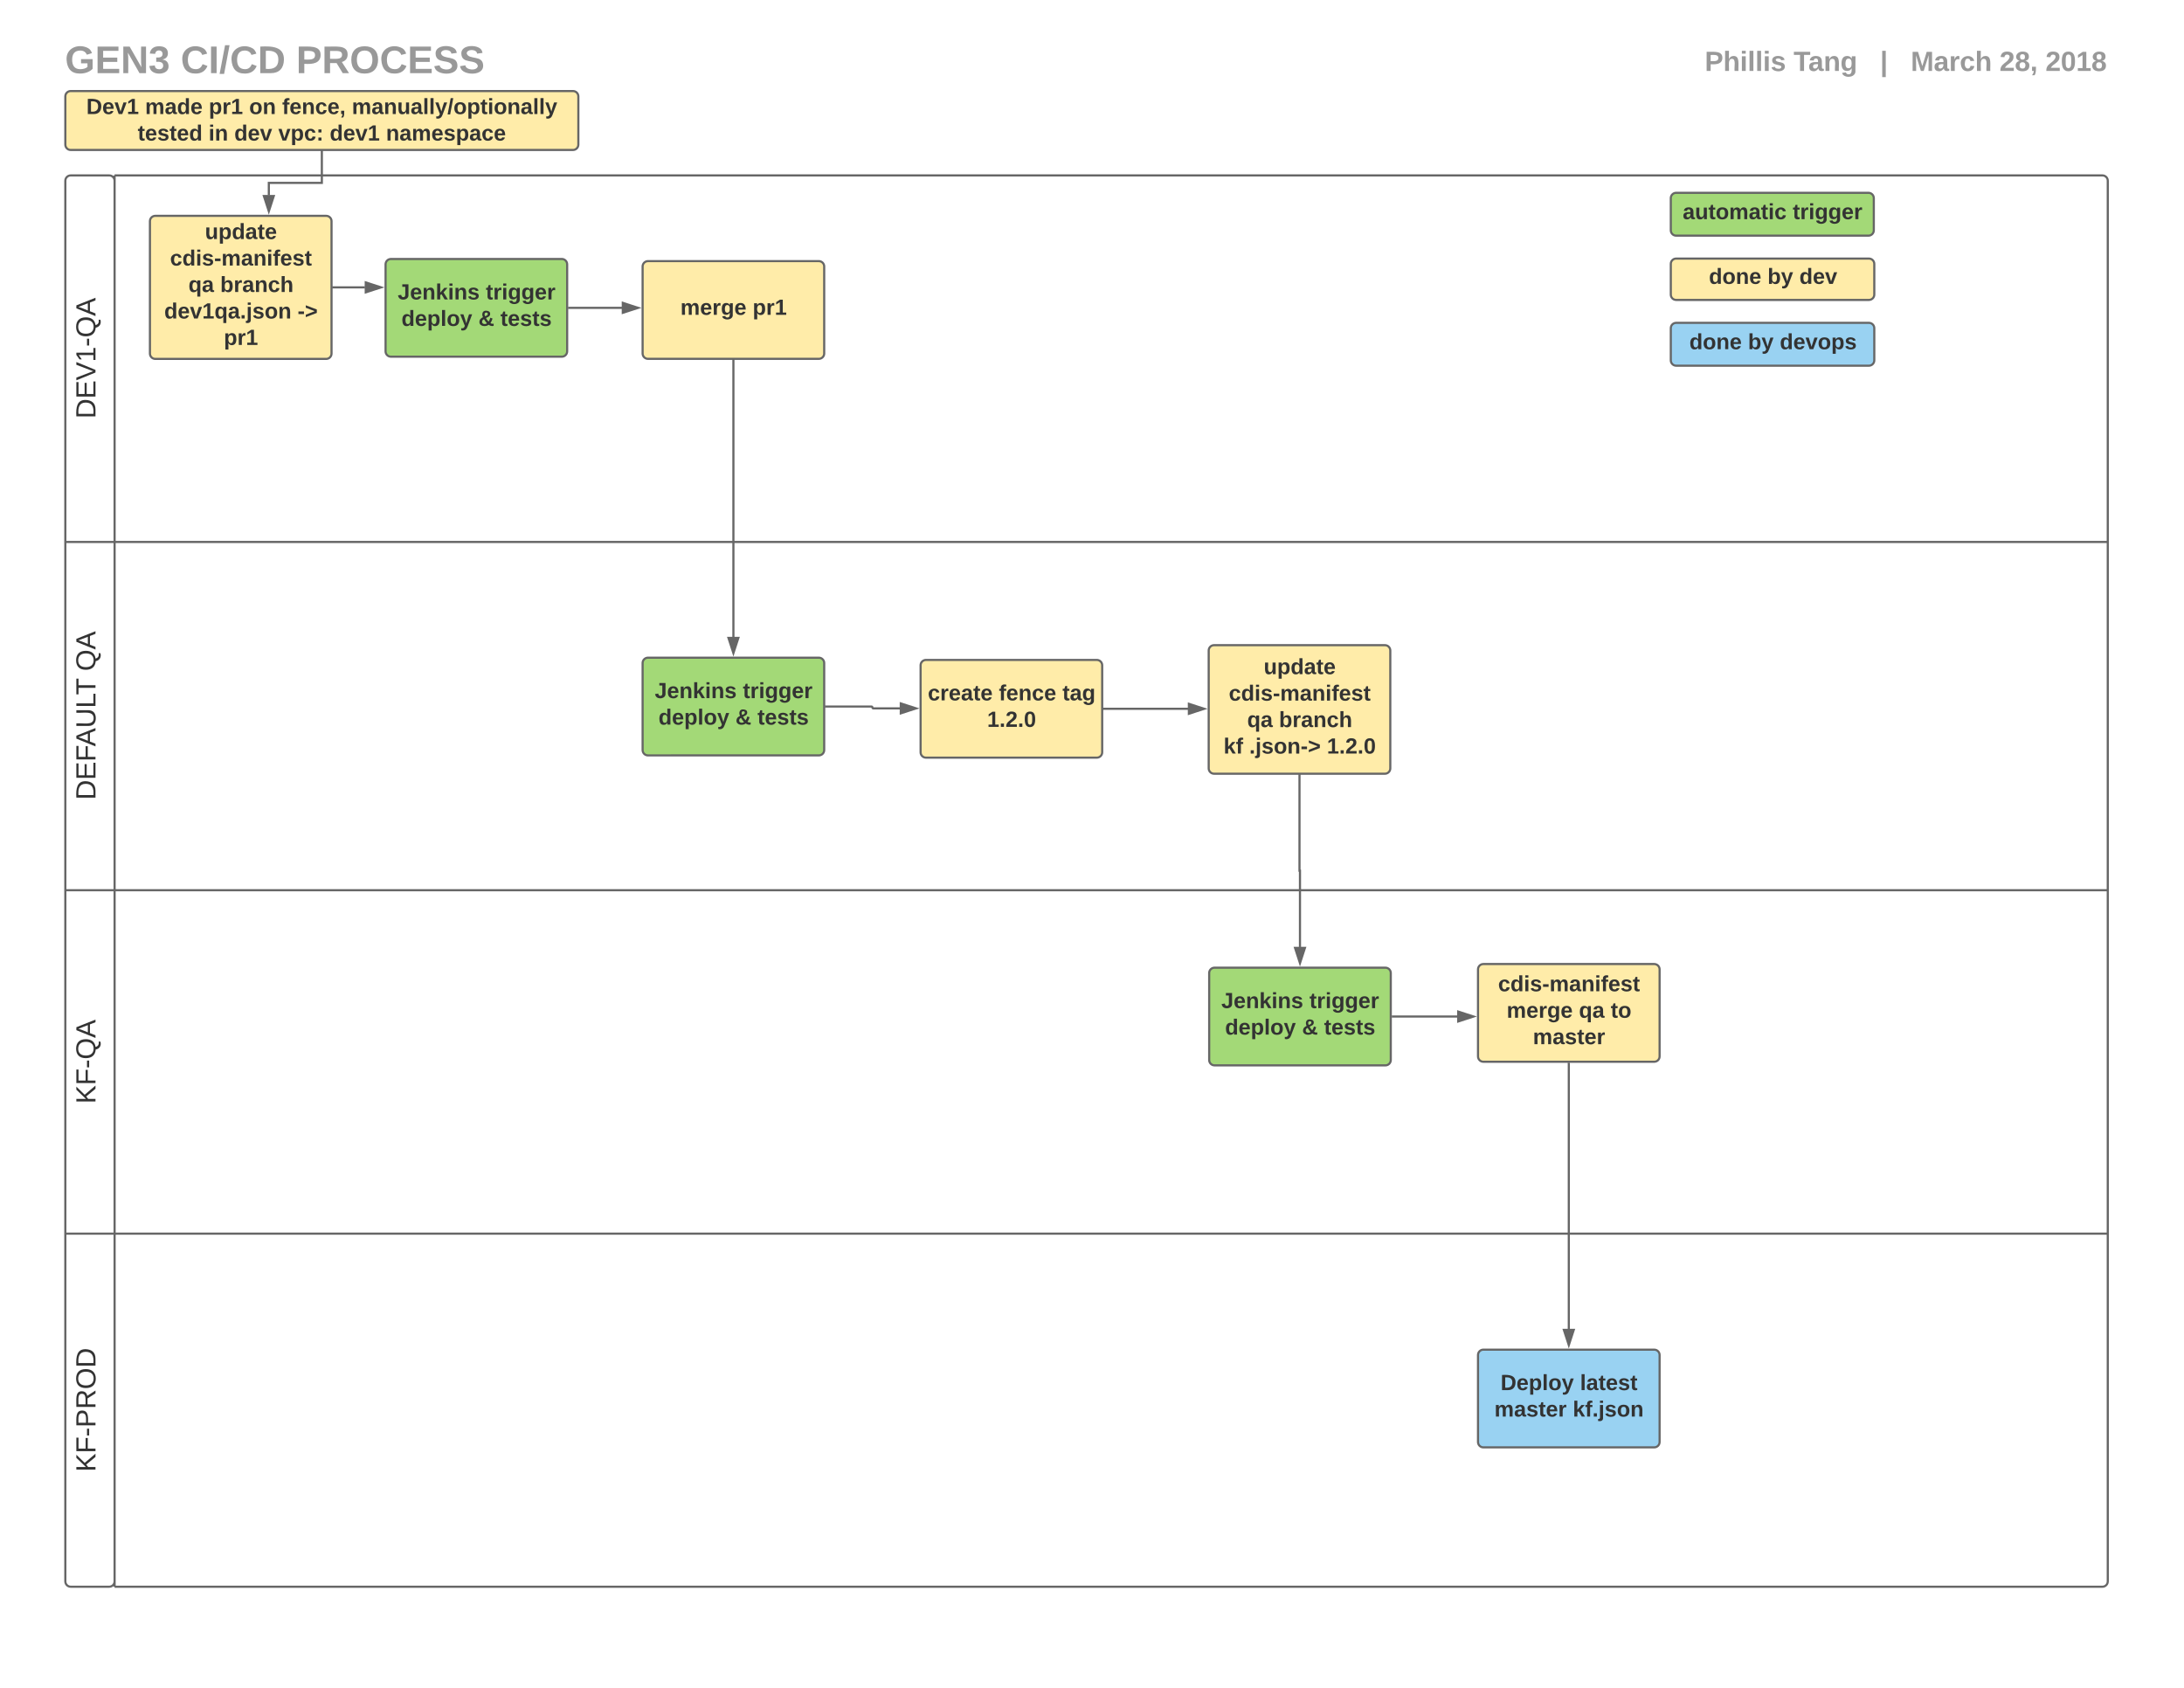 <svg xmlns="http://www.w3.org/2000/svg" xmlns:xlink="http://www.w3.org/1999/xlink" xmlns:lucid="lucid" width="2039.17" height="1575.72"><g transform="translate(0 0)" lucid:page-tab-id="0_0"><path d="M0 0h2039.17v1575.72H0z" fill="#fff"/><path d="M107 1481.32H66c-2.76 0-5-2.24-5-5V168.77c0-2.76 2.24-5 5-5h41" fill="#fff"/><path d="M107 1476.32c0 2.76-2.24 5-5 5H66c-2.76 0-5-2.24-5-5V168.77c0-2.76 2.24-5 5-5h36c2.76 0 5 2.24 5 5zM107 1481.32h1856c2.76 0 5-2.24 5-5V168.77c0-2.76-2.24-5-5-5H107M107 1481.32V163.77M61 1151.68h1907M61 831.07h1907M61 505.94h1907" stroke="#666" stroke-width="2" fill="none"/><use xlink:href="#a" transform="matrix(6.123233995736766e-17,-1,1,6.123233995736766e-17,61,505.941) translate(115.071 28.149)"/><use xlink:href="#b" transform="matrix(6.123233995736766e-17,-1,1,6.123233995736766e-17,61,831.066) translate(84.257 28.149)"/><use xlink:href="#c" transform="matrix(6.123233995736766e-17,-1,1,6.123233995736766e-17,61,831.066) translate(204.553 28.149)"/><use xlink:href="#d" transform="matrix(6.123233995736766e-17,-1,1,6.123233995736766e-17,61,1151.675) translate(121.236 28.149)"/><use xlink:href="#e" transform="matrix(6.123233995736766e-17,-1,1,6.123233995736766e-17,61,1481.316) translate(107.212 28.149)"/><path d="M684.77 336v258.76" stroke="#666" stroke-width="2" fill="none"/><path d="M685.77 336h-2v-1h2zM684.77 609.76l-4.63-14.26h9.27z" fill="#666"/><path d="M684.77 613l-6-18.5h12.02zm-3.25-16.5l3.25 10.03 3.26-10.03z" fill="#666"/><path d="M770.55 659.6h43.15c.47 0 .85.4.85.86 0 .47.38.86.85.86h24.9" stroke="#666" stroke-width="2" fill="none"/><path d="M770.55 660.6h-1v-2h1zM855.3 661.32l-14.25 4.63v-9.27z" fill="#666"/><path d="M858.55 661.32l-18.5 6v-12zm-16.5 3.26l10.03-3.26-10.03-3.26z" fill="#666"/><path d="M600 619c0-2.76 2.24-5 5-5h159.55c2.76 0 5 2.24 5 5v81.22c0 2.76-2.24 5-5 5H605c-2.76 0-5-2.24-5-5z" stroke="#666" stroke-width="2" fill="#a3d977"/><use xlink:href="#f" transform="matrix(1,0,0,1,605,619) translate(6.335 32.761)"/><use xlink:href="#g" transform="matrix(1,0,0,1,605,619) translate(88.611 32.761)"/><use xlink:href="#h" transform="matrix(1,0,0,1,605,619) translate(9.796 57.478)"/><use xlink:href="#i" transform="matrix(1,0,0,1,605,619) translate(81.716 57.478)"/><use xlink:href="#j" transform="matrix(1,0,0,1,605,619) translate(102.257 57.478)"/><path d="M60.67 37.08h848v48h-848z" fill="none"/><use xlink:href="#k" transform="matrix(1,0,0,1,60.667,37.076) translate(0 31.209)"/><use xlink:href="#l" transform="matrix(1,0,0,1,60.667,37.076) translate(108.037 31.209)"/><use xlink:href="#m" transform="matrix(1,0,0,1,60.667,37.076) translate(215.875 31.209)"/><path d="M1279 37.08h688v48h-688z" fill="none"/><use xlink:href="#n" transform="matrix(1,0,0,1,1279,37.076) translate(312.737 29.149)"/><use xlink:href="#o" transform="matrix(1,0,0,1,1279,37.076) translate(395.628 29.149)"/><use xlink:href="#p" transform="matrix(1,0,0,1,1279,37.076) translate(476.445 29.149)"/><use xlink:href="#q" transform="matrix(1,0,0,1,1279,37.076) translate(505.053 29.149)"/><use xlink:href="#r" transform="matrix(1,0,0,1,1279,37.076) translate(587.873 29.149)"/><use xlink:href="#s" transform="matrix(1,0,0,1,1279,37.076) translate(630.784 29.149)"/><path d="M61 90c0-2.76 2.24-5 5-5h469c2.76 0 5 2.24 5 5v45c0 2.76-2.24 5-5 5H66c-2.76 0-5-2.24-5-5z" stroke="#666" stroke-width="2" fill="#ffeca9"/><use xlink:href="#t" transform="matrix(1,0,0,1,66,90) translate(14.62 16.478)"/><use xlink:href="#u" transform="matrix(1,0,0,1,66,90) translate(69.49 16.478)"/><use xlink:href="#v" transform="matrix(1,0,0,1,66,90) translate(128.937 16.478)"/><use xlink:href="#w" transform="matrix(1,0,0,1,66,90) translate(166.642 16.478)"/><use xlink:href="#x" transform="matrix(1,0,0,1,66,90) translate(197.424 16.478)"/><use xlink:href="#y" transform="matrix(1,0,0,1,66,90) translate(262.536 16.478)"/><use xlink:href="#z" transform="matrix(1,0,0,1,66,90) translate(62.567 41.195)"/><use xlink:href="#A" transform="matrix(1,0,0,1,66,90) translate(128.765 41.195)"/><use xlink:href="#B" transform="matrix(1,0,0,1,66,90) translate(152.739 41.195)"/><use xlink:href="#C" transform="matrix(1,0,0,1,66,90) translate(193.877 41.195)"/><use xlink:href="#D" transform="matrix(1,0,0,1,66,90) translate(241.824 41.195)"/><use xlink:href="#E" transform="matrix(1,0,0,1,66,90) translate(294.405 41.195)"/><path d="M140 206.5c0-2.78 2.24-5 5-5h159.55c2.76 0 5 2.22 5 5v123.57c0 2.76-2.24 5-5 5H145c-2.76 0-5-2.24-5-5z" stroke="#666" stroke-width="2" fill="#ffeca9"/><use xlink:href="#F" transform="matrix(1,0,0,1,145,206.486) translate(46.357 16.685)"/><use xlink:href="#G" transform="matrix(1,0,0,1,145,206.486) translate(13.773 41.402)"/><use xlink:href="#H" transform="matrix(1,0,0,1,145,206.486) translate(30.909 66.12)"/><use xlink:href="#I" transform="matrix(1,0,0,1,145,206.486) translate(60.604 66.12)"/><use xlink:href="#J" transform="matrix(1,0,0,1,145,206.486) translate(8.337 90.837)"/><use xlink:href="#K" transform="matrix(1,0,0,1,145,206.486) translate(132.839 90.837)"/><use xlink:href="#L" transform="matrix(1,0,0,1,145,206.486) translate(64.008 115.554)"/><path d="M600 248.78c0-2.76 2.24-5 5-5h159.55c2.76 0 5 2.24 5 5V330c0 2.76-2.24 5-5 5H605c-2.76 0-5-2.24-5-5z" stroke="#666" stroke-width="2" fill="#ffeca9"/><use xlink:href="#M" transform="matrix(1,0,0,1,605,248.784) translate(30.28 45.12)"/><use xlink:href="#N" transform="matrix(1,0,0,1,605,248.784) translate(97.737 45.12)"/><path d="M310.55 268.28h30.2" stroke="#666" stroke-width="2" fill="none"/><path d="M310.55 269.28h-1v-2h1zM355.76 268.28l-14.26 4.63v-9.26z" fill="#666"/><path d="M359 268.28l-18.5 6v-12zm-16.5 3.26l10.03-3.26-10.03-3.26z" fill="#666"/><path d="M360 246.78c0-2.76 2.24-5 5-5h159.55c2.76 0 5 2.24 5 5V328c0 2.76-2.24 5-5 5H365c-2.76 0-5-2.24-5-5z" stroke="#666" stroke-width="2" fill="#a3d977"/><use xlink:href="#f" transform="matrix(1,0,0,1,365,246.784) translate(6.335 32.761)"/><use xlink:href="#g" transform="matrix(1,0,0,1,365,246.784) translate(88.611 32.761)"/><use xlink:href="#h" transform="matrix(1,0,0,1,365,246.784) translate(9.796 57.478)"/><use xlink:href="#i" transform="matrix(1,0,0,1,365,246.784) translate(81.716 57.478)"/><use xlink:href="#j" transform="matrix(1,0,0,1,365,246.784) translate(102.257 57.478)"/><path d="M1128.55 607.32c0-2.76 2.24-5 5-5h159.55c2.76 0 5 2.24 5 5v110c0 2.76-2.24 5-5 5h-159.55c-2.76 0-5-2.24-5-5z" stroke="#666" stroke-width="2" fill="#ffeca9"/><g><use xlink:href="#F" transform="matrix(1,0,0,1,1133.55,607.317) translate(46.357 22.044)"/><use xlink:href="#G" transform="matrix(1,0,0,1,1133.55,607.317) translate(13.773 46.761)"/><use xlink:href="#H" transform="matrix(1,0,0,1,1133.55,607.317) translate(30.909 71.478)"/><use xlink:href="#O" transform="matrix(1,0,0,1,1133.55,607.317) translate(60.604 71.478)"/><use xlink:href="#P" transform="matrix(1,0,0,1,1133.55,607.317) translate(8.881 96.195)"/><use xlink:href="#Q" transform="matrix(1,0,0,1,1133.55,607.317) translate(32.854 96.195)"/><use xlink:href="#R" transform="matrix(1,0,0,1,1133.55,607.317) translate(105.347 96.195)"/></g><path d="M859.55 621.1c0-2.76 2.24-5 5-5h159.55c2.76 0 5 2.24 5 5v81.22c0 2.76-2.24 5-5 5H864.55c-2.76 0-5-2.24-5-5z" stroke="#666" stroke-width="2" fill="#ffeca9"/><g><use xlink:href="#S" transform="matrix(1,0,0,1,864.55,621.102) translate(1.758 32.761)"/><use xlink:href="#T" transform="matrix(1,0,0,1,864.55,621.102) translate(68.071 32.761)"/><use xlink:href="#U" transform="matrix(1,0,0,1,864.55,621.102) translate(127.46 32.761)"/><use xlink:href="#R" transform="matrix(1,0,0,1,864.55,621.102) translate(57.114 57.478)"/></g><path d="M1030.1 661.7h79.2" stroke="#666" stroke-width="2" fill="none"/><path d="M1030.1 662.7h-1v-2h1zM1124.3 661.7l-14.25 4.64v-9.27z" fill="#666"/><path d="M1127.55 661.7l-18.5 6.02V655.7zm-16.5 3.27l10.03-3.26-10.03-3.25z" fill="#666"/><path d="M1129 908.4c0-2.77 2.24-5 5-5h159.55c2.76 0 5 2.23 5 5v81.2c0 2.77-2.24 5-5 5H1134c-2.76 0-5-2.23-5-5z" stroke="#666" stroke-width="2" fill="#a3d977"/><g><use xlink:href="#f" transform="matrix(1,0,0,1,1134,908.392) translate(6.335 32.761)"/><use xlink:href="#g" transform="matrix(1,0,0,1,1134,908.392) translate(88.611 32.761)"/><use xlink:href="#h" transform="matrix(1,0,0,1,1134,908.392) translate(9.796 57.478)"/><use xlink:href="#i" transform="matrix(1,0,0,1,1134,908.392) translate(81.716 57.478)"/><use xlink:href="#j" transform="matrix(1,0,0,1,1134,908.392) translate(102.257 57.478)"/></g><path d="M1213.32 723.32v89.53h.45v71.3" stroke="#666" stroke-width="2" fill="none"/><path d="M1214.32 723.32h-2v-1h2zM1213.77 899.16l-4.63-14.27h9.27z" fill="#666"/><path d="M1213.77 902.4l-6-18.5h12.02zm-3.25-16.5l3.25 10.02 3.26-10.03z" fill="#666"/><path d="M1380 905c0-2.76 2.24-5 5-5h159.55c2.76 0 5 2.24 5 5v81.22c0 2.76-2.24 5-5 5H1385c-2.76 0-5-2.24-5-5z" stroke="#666" stroke-width="2" fill="#ffeca9"/><g><use xlink:href="#V" transform="matrix(1,0,0,1,1385,905) translate(13.773 20.402)"/><use xlink:href="#W" transform="matrix(1,0,0,1,1385,905) translate(21.754 45.12)"/><use xlink:href="#H" transform="matrix(1,0,0,1,1385,905) translate(89.212 45.12)"/><use xlink:href="#X" transform="matrix(1,0,0,1,1385,905) translate(118.907 45.12)"/><use xlink:href="#Y" transform="matrix(1,0,0,1,1385,905) translate(46.271 69.837)"/></g><path d="M1299.55 949h61.2" stroke="#666" stroke-width="2" fill="none"/><path d="M1299.55 950h-1v-2h1zM1375.76 949l-14.26 4.64v-9.28z" fill="#666"/><path d="M1379 949l-18.5 6v-12zm-16.5 3.26l10.03-3.26-10.03-3.26z" fill="#666"/><path d="M1380 1265c0-2.76 2.24-5 5-5h159.55c2.76 0 5 2.24 5 5v81.22c0 2.76-2.24 5-5 5H1385c-2.76 0-5-2.24-5-5z" stroke="#666" stroke-width="2" fill="#99d2f2"/><g><use xlink:href="#Z" transform="matrix(1,0,0,1,1385,1265) translate(16.062 32.761)"/><use xlink:href="#aa" transform="matrix(1,0,0,1,1385,1265) translate(90.27 32.761)"/><use xlink:href="#ab" transform="matrix(1,0,0,1,1385,1265) translate(10.311 57.478)"/><use xlink:href="#ac" transform="matrix(1,0,0,1,1385,1265) translate(83.49 57.478)"/></g><path d="M1464.77 992.22v248.54" stroke="#666" stroke-width="2" fill="none"/><path d="M1465.77 992.22h-2v-1h2zM1464.77 1255.76l-4.63-14.26h9.27z" fill="#666"/><path d="M1464.77 1259l-6-18.5h12.02zm-3.25-16.5l3.25 10.03 3.26-10.03z" fill="#666"/><path d="M1560 185c0-2.76 2.24-5 5-5h179.55c2.76 0 5 2.24 5 5v30c0 2.76-2.24 5-5 5H1565c-2.76 0-5-2.24-5-5z" stroke="#666" stroke-width="2" fill="#a3d977"/><g><use xlink:href="#ad" transform="matrix(1,0,0,1,1565,185) translate(6.093 19.62)"/><use xlink:href="#ae" transform="matrix(1,0,0,1,1565,185) translate(108.853 19.62)"/></g><path d="M1560 246.4c0-2.77 2.24-5 5-5h180c2.76 0 5 2.23 5 5V275c0 2.76-2.24 5-5 5h-180c-2.76 0-5-2.24-5-5z" stroke="#666" stroke-width="2" fill="#ffeca9"/><g><use xlink:href="#af" transform="matrix(1,0,0,1,1565,246.392) translate(30.567 18.62)"/><use xlink:href="#ag" transform="matrix(1,0,0,1,1565,246.392) translate(85.322 18.62)"/><use xlink:href="#ah" transform="matrix(1,0,0,1,1565,246.392) translate(115.017 18.62)"/></g><path d="M1560 306.4c0-2.77 2.24-5 5-5h180c2.76 0 5 2.23 5 5v30c0 2.75-2.24 5-5 5h-180c-2.76 0-5-2.25-5-5z" stroke="#666" stroke-width="2" fill="#99d2f2"/><g><use xlink:href="#af" transform="matrix(1,0,0,1,1565,306.392) translate(12.315 19.62)"/><use xlink:href="#ag" transform="matrix(1,0,0,1,1565,306.392) translate(67.07 19.62)"/><use xlink:href="#ai" transform="matrix(1,0,0,1,1565,306.392) translate(96.765 19.62)"/></g><path d="M300.5 141v29.74H251v11.5" stroke="#666" stroke-width="2" fill="none"/><path d="M301.5 141h-2v-1h2zM251 197.25l-4.64-14.27h9.28z" fill="#666"/><path d="M251 200.5l-6-18.52h12zm-3.26-16.52L251 194l3.26-10.02z" fill="#666"/><path d="M530.55 287.4h50.2" stroke="#666" stroke-width="2" fill="none"/><path d="M530.55 288.4h-1v-2h1zM595.76 287.4l-14.26 4.63v-9.27z" fill="#666"/><path d="M599 287.4l-18.5 6v-12.02zm-16.5 3.25l10.03-3.26-10.03-3.27z" fill="#666"/><defs><path fill="#333" d="M30-248c118-7 216 8 213 122C240-48 200 0 122 0H30v-248zM63-27c89 8 146-16 146-99s-60-101-146-95v194" id="aj"/><path fill="#333" d="M30 0v-248h187v28H63v79h144v27H63v87h162V0H30" id="ak"/><path fill="#333" d="M137 0h-34L2-248h35l83 218 83-218h36" id="al"/><path fill="#333" d="M27 0v-27h64v-190l-56 39v-29l58-41h29v221h61V0H27" id="am"/><path fill="#333" d="M16-82v-28h88v28H16" id="an"/><path fill="#333" d="M140-251c81 0 123 46 123 126C263-53 228-8 163 1c7 30 30 48 69 40v23c-55 16-95-15-103-61C56-3 17-48 17-125c0-80 42-126 123-126zm0 227c63 0 89-41 89-101s-29-99-89-99c-61 0-89 39-89 99S79-25 140-24" id="ao"/><path fill="#333" d="M205 0l-28-72H64L36 0H1l101-248h38L239 0h-34zm-38-99l-47-123c-12 45-31 82-46 123h93" id="ap"/><g id="a"><use transform="matrix(0.072,0,0,0.072,0,0)" xlink:href="#aj"/><use transform="matrix(0.072,0,0,0.072,18.524,0)" xlink:href="#ak"/><use transform="matrix(0.072,0,0,0.072,35.688,0)" xlink:href="#al"/><use transform="matrix(0.072,0,0,0.072,52.853,0)" xlink:href="#am"/><use transform="matrix(0.072,0,0,0.072,67.157,0)" xlink:href="#an"/><use transform="matrix(0.072,0,0,0.072,75.668,0)" xlink:href="#ao"/><use transform="matrix(0.072,0,0,0.072,95.693,0)" xlink:href="#ap"/></g><path fill="#333" d="M63-220v92h138v28H63V0H30v-248h175v28H63" id="aq"/><path fill="#333" d="M232-93c-1 65-40 97-104 97C67 4 28-28 28-90v-158h33c8 89-33 224 67 224 102 0 64-133 71-224h33v155" id="ar"/><path fill="#333" d="M30 0v-248h33v221h125V0H30" id="as"/><path fill="#333" d="M127-220V0H93v-220H8v-28h204v28h-85" id="at"/><g id="b"><use transform="matrix(0.072,0,0,0.072,0,0)" xlink:href="#aj"/><use transform="matrix(0.072,0,0,0.072,18.524,0)" xlink:href="#ak"/><use transform="matrix(0.072,0,0,0.072,35.688,0)" xlink:href="#aq"/><use transform="matrix(0.072,0,0,0.072,49.921,0)" xlink:href="#ap"/><use transform="matrix(0.072,0,0,0.072,67.085,0)" xlink:href="#ar"/><use transform="matrix(0.072,0,0,0.072,85.609,0)" xlink:href="#as"/><use transform="matrix(0.072,0,0,0.072,97.982,0)" xlink:href="#at"/></g><g id="c"><use transform="matrix(0.072,0,0,0.072,0,0)" xlink:href="#ao"/><use transform="matrix(0.072,0,0,0.072,20.025,0)" xlink:href="#ap"/></g><path fill="#333" d="M194 0L95-120 63-95V0H30v-248h33v124l119-124h40L117-140 236 0h-42" id="au"/><g id="d"><use transform="matrix(0.072,0,0,0.072,0,0)" xlink:href="#au"/><use transform="matrix(0.072,0,0,0.072,17.165,0)" xlink:href="#aq"/><use transform="matrix(0.072,0,0,0.072,32.827,0)" xlink:href="#an"/><use transform="matrix(0.072,0,0,0.072,41.338,0)" xlink:href="#ao"/><use transform="matrix(0.072,0,0,0.072,61.364,0)" xlink:href="#ap"/></g><path fill="#333" d="M30-248c87 1 191-15 191 75 0 78-77 80-158 76V0H30v-248zm33 125c57 0 124 11 124-50 0-59-68-47-124-48v98" id="av"/><path fill="#333" d="M233-177c-1 41-23 64-60 70L243 0h-38l-65-103H63V0H30v-248c88 3 205-21 203 71zM63-129c60-2 137 13 137-47 0-61-80-42-137-45v92" id="aw"/><path fill="#333" d="M140-251c81 0 123 46 123 126C263-46 219 4 140 4 59 4 17-45 17-125s42-126 123-126zm0 227c63 0 89-41 89-101s-29-99-89-99c-61 0-89 39-89 99S79-25 140-24" id="ax"/><g id="e"><use transform="matrix(0.072,0,0,0.072,0,0)" xlink:href="#au"/><use transform="matrix(0.072,0,0,0.072,17.165,0)" xlink:href="#aq"/><use transform="matrix(0.072,0,0,0.072,32.827,0)" xlink:href="#an"/><use transform="matrix(0.072,0,0,0.072,41.338,0)" xlink:href="#av"/><use transform="matrix(0.072,0,0,0.072,58.503,0)" xlink:href="#aw"/><use transform="matrix(0.072,0,0,0.072,77.027,0)" xlink:href="#ax"/><use transform="matrix(0.072,0,0,0.072,97.052,0)" xlink:href="#aj"/></g><path fill="#333" d="M176-78C186 10 51 31 16-35c-5-9-9-19-11-32l52-8c4 21 12 37 35 38 23 0 32-16 32-40v-130H75v-41h101v170" id="ay"/><path fill="#333" d="M185-48c-13 30-37 53-82 52C43 2 14-33 14-96s30-98 90-98c62 0 83 45 84 108H66c0 31 8 55 39 56 18 0 30-7 34-22zm-45-69c5-46-57-63-70-21-2 6-4 13-4 21h74" id="az"/><path fill="#333" d="M135-194c87-1 58 113 63 194h-50c-7-57 23-157-34-157-59 0-34 97-39 157H25l-1-190h47c2 12-1 28 3 38 12-26 28-41 61-42" id="aA"/><path fill="#333" d="M147 0L96-86 75-71V0H25v-261h50v150l67-79h53l-66 74L201 0h-54" id="aB"/><path fill="#333" d="M25-224v-37h50v37H25zM25 0v-190h50V0H25" id="aC"/><path fill="#333" d="M137-138c1-29-70-34-71-4 15 46 118 7 119 86 1 83-164 76-172 9l43-7c4 19 20 25 44 25 33 8 57-30 24-41C81-84 22-81 20-136c-2-80 154-74 161-7" id="aD"/><g id="f"><use transform="matrix(0.057,0,0,0.057,0,0)" xlink:href="#ay"/><use transform="matrix(0.057,0,0,0.057,11.443,0)" xlink:href="#az"/><use transform="matrix(0.057,0,0,0.057,22.886,0)" xlink:href="#aA"/><use transform="matrix(0.057,0,0,0.057,35.416,0)" xlink:href="#aB"/><use transform="matrix(0.057,0,0,0.057,46.86,0)" xlink:href="#aC"/><use transform="matrix(0.057,0,0,0.057,52.581,0)" xlink:href="#aA"/><use transform="matrix(0.057,0,0,0.057,65.111,0)" xlink:href="#aD"/></g><path fill="#333" d="M115-3C79 11 28 4 28-45v-112H4v-33h27l15-45h31v45h36v33H77v99c-1 23 16 31 38 25v30" id="aE"/><path fill="#333" d="M135-150c-39-12-60 13-60 57V0H25l-1-190h47c2 13-1 29 3 40 6-28 27-53 61-41v41" id="aF"/><path fill="#333" d="M195-6C206 82 75 100 31 46c-4-6-6-13-8-21l49-6c3 16 16 24 34 25 40 0 42-37 40-79-11 22-30 35-61 35-53 0-70-43-70-97 0-56 18-96 73-97 30 0 46 14 59 34l2-30h47zm-90-29c32 0 41-27 41-63 0-35-9-62-40-62-32 0-39 29-40 63 0 36 9 62 39 62" id="aG"/><g id="g"><use transform="matrix(0.057,0,0,0.057,0,0)" xlink:href="#aE"/><use transform="matrix(0.057,0,0,0.057,6.809,0)" xlink:href="#aF"/><use transform="matrix(0.057,0,0,0.057,14.819,0)" xlink:href="#aC"/><use transform="matrix(0.057,0,0,0.057,20.54,0)" xlink:href="#aG"/><use transform="matrix(0.057,0,0,0.057,33.071,0)" xlink:href="#aG"/><use transform="matrix(0.057,0,0,0.057,45.601,0)" xlink:href="#az"/><use transform="matrix(0.057,0,0,0.057,57.044,0)" xlink:href="#aF"/></g><path fill="#333" d="M88-194c31-1 46 15 58 34l-1-101h50l1 261h-48c-2-10 0-23-3-31C134-8 116 4 84 4 32 4 16-41 15-95c0-56 19-97 73-99zm17 164c33 0 40-30 41-66 1-37-9-64-41-64s-38 30-39 65c0 43 13 65 39 65" id="aH"/><path fill="#333" d="M135-194c53 0 70 44 70 98 0 56-19 98-73 100-31 1-45-17-59-34 3 33 2 69 2 105H25l-1-265h48c2 10 0 23 3 31 11-24 29-35 60-35zM114-30c33 0 39-31 40-66 0-38-9-64-40-64-56 0-55 130 0 130" id="aI"/><path fill="#333" d="M25 0v-261h50V0H25" id="aJ"/><path fill="#333" d="M110-194c64 0 96 36 96 99 0 64-35 99-97 99-61 0-95-36-95-99 0-62 34-99 96-99zm-1 164c35 0 45-28 45-65 0-40-10-65-43-65-34 0-45 26-45 65 0 36 10 65 43 65" id="aK"/><path fill="#333" d="M123 10C108 53 80 86 19 72V37c35 8 53-11 59-39L3-190h52l48 148c12-52 28-100 44-148h51" id="aL"/><g id="h"><use transform="matrix(0.057,0,0,0.057,0,0)" xlink:href="#aH"/><use transform="matrix(0.057,0,0,0.057,12.53,0)" xlink:href="#az"/><use transform="matrix(0.057,0,0,0.057,23.973,0)" xlink:href="#aI"/><use transform="matrix(0.057,0,0,0.057,36.504,0)" xlink:href="#aJ"/><use transform="matrix(0.057,0,0,0.057,42.225,0)" xlink:href="#aK"/><use transform="matrix(0.057,0,0,0.057,54.755,0)" xlink:href="#aL"/></g><path fill="#333" d="M168-19C124 19 11 11 16-68c3-43 29-60 59-75-25-44-12-111 53-106 37 3 64 15 64 52 0 43-40 52-69 68 12 22 27 41 43 59 14-19 21-38 28-64l37 13c-8 29-19 52-34 74 12 10 32 16 52 10v35c-28 11-65-2-81-17zm-58-139c19-9 43-14 43-39 0-14-10-22-25-22-34 0-33 41-18 61zM60-68c-3 40 55 47 79 25-18-20-34-42-48-67-18 8-30 20-31 42" id="aM"/><use transform="matrix(0.057,0,0,0.057,0,0)" xlink:href="#aM" id="i"/><g id="j"><use transform="matrix(0.057,0,0,0.057,0,0)" xlink:href="#aE"/><use transform="matrix(0.057,0,0,0.057,6.809,0)" xlink:href="#az"/><use transform="matrix(0.057,0,0,0.057,18.252,0)" xlink:href="#aD"/><use transform="matrix(0.057,0,0,0.057,29.695,0)" xlink:href="#aE"/><use transform="matrix(0.057,0,0,0.057,36.504,0)" xlink:href="#aD"/></g><path fill="#999" d="M67-125c0 54 23 88 75 88 28 0 53-7 68-21v-34h-60v-39h108v91C232-14 192 4 140 4 58 4 20-42 15-125 8-236 126-280 215-234c19 10 29 26 37 47l-47 15c-11-23-29-39-63-39-53 1-75 33-75 86" id="aN"/><path fill="#999" d="M24 0v-248h195v40H76v63h132v40H76v65h150V0H24" id="aO"/><path fill="#999" d="M175 0L67-191c6 58 2 128 3 191H24v-248h59L193-55c-6-58-2-129-3-193h46V0h-61" id="aP"/><path fill="#999" d="M128-127c34 4 56 21 59 58 7 91-148 94-172 28-4-9-6-17-7-26l51-5c1 24 16 35 40 36 23 0 39-12 38-36-1-31-31-36-65-34v-40c32 2 59-3 59-33 0-20-13-33-34-33s-33 13-35 32l-50-3c6-44 37-68 86-68 50 0 83 20 83 66 0 35-22 52-53 58" id="aQ"/><g id="k"><use transform="matrix(0.1,0,0,0.1,0,0)" xlink:href="#aN"/><use transform="matrix(0.1,0,0,0.1,28.036,0)" xlink:href="#aO"/><use transform="matrix(0.1,0,0,0.1,52.066,0)" xlink:href="#aP"/><use transform="matrix(0.1,0,0,0.1,77.999,0)" xlink:href="#aQ"/></g><path fill="#999" d="M67-125c0 53 21 87 73 88 37 1 54-22 65-47l45 17C233-25 199 4 140 4 58 4 20-42 15-125 8-235 124-281 211-232c18 10 29 29 36 50l-46 12c-8-25-30-41-62-41-52 0-71 34-72 86" id="aR"/><path fill="#999" d="M24 0v-248h52V0H24" id="aS"/><path fill="#999" d="M4 7l51-268h42L46 7H4" id="aT"/><path fill="#999" d="M24-248c120-7 223 5 221 122C244-46 201 0 124 0H24v-248zM76-40c74 7 117-18 117-86 0-67-45-88-117-82v168" id="aU"/><g id="l"><use transform="matrix(0.1,0,0,0.1,0,0)" xlink:href="#aR"/><use transform="matrix(0.1,0,0,0.1,25.933,0)" xlink:href="#aS"/><use transform="matrix(0.1,0,0,0.1,35.946,0)" xlink:href="#aT"/><use transform="matrix(0.1,0,0,0.1,45.958,0)" xlink:href="#aR"/><use transform="matrix(0.1,0,0,0.1,71.891,0)" xlink:href="#aU"/></g><path fill="#999" d="M24-248c93 1 206-16 204 79-1 75-69 88-152 82V0H24v-248zm52 121c47 0 100 7 100-41 0-47-54-39-100-39v80" id="aV"/><path fill="#999" d="M240-174c0 40-23 61-54 70L253 0h-59l-57-94H76V0H24v-248c93 4 217-23 216 74zM76-134c48-2 112 12 112-38 0-48-66-32-112-35v73" id="aW"/><path fill="#999" d="M140-251c80 0 125 45 125 126S219 4 139 4C58 4 15-44 15-125s44-126 125-126zm-1 214c52 0 73-35 73-88 0-50-21-86-72-86-52 0-73 35-73 86s22 88 72 88" id="aX"/><path fill="#999" d="M169-182c-1-43-94-46-97-3 18 66 151 10 154 114 3 95-165 93-204 36-6-8-10-19-12-30l50-8c3 46 112 56 116 5-17-69-150-10-154-114-4-87 153-88 188-35 5 8 8 18 10 28" id="aY"/><g id="m"><use transform="matrix(0.1,0,0,0.1,0,0)" xlink:href="#aV"/><use transform="matrix(0.1,0,0,0.1,24.031,0)" xlink:href="#aW"/><use transform="matrix(0.1,0,0,0.1,49.964,0)" xlink:href="#aX"/><use transform="matrix(0.1,0,0,0.1,77.999,0)" xlink:href="#aR"/><use transform="matrix(0.1,0,0,0.1,103.932,0)" xlink:href="#aO"/><use transform="matrix(0.1,0,0,0.1,127.963,0)" xlink:href="#aY"/><use transform="matrix(0.1,0,0,0.1,151.993,0)" xlink:href="#aY"/></g><path fill="#999" d="M114-157C55-157 80-60 75 0H25v-261h50l-1 109c12-26 28-41 61-42 86-1 58 113 63 194h-50c-7-57 23-157-34-157" id="aZ"/><path fill="#999" d="M25-224v-37h50v37H25zM25 0v-190h50V0H25" id="ba"/><path fill="#999" d="M25 0v-261h50V0H25" id="bb"/><path fill="#999" d="M137-138c1-29-70-34-71-4 15 46 118 7 119 86 1 83-164 76-172 9l43-7c4 19 20 25 44 25 33 8 57-30 24-41C81-84 22-81 20-136c-2-80 154-74 161-7" id="bc"/><g id="n"><use transform="matrix(0.072,0,0,0.072,0,0)" xlink:href="#aV"/><use transform="matrix(0.072,0,0,0.072,17.165,0)" xlink:href="#aZ"/><use transform="matrix(0.072,0,0,0.072,32.827,0)" xlink:href="#ba"/><use transform="matrix(0.072,0,0,0.072,39.979,0)" xlink:href="#bb"/><use transform="matrix(0.072,0,0,0.072,47.131,0)" xlink:href="#bb"/><use transform="matrix(0.072,0,0,0.072,54.283,0)" xlink:href="#ba"/><use transform="matrix(0.072,0,0,0.072,61.435,0)" xlink:href="#bc"/></g><path fill="#999" d="M136-208V0H84v-208H4v-40h212v40h-80" id="bd"/><path fill="#999" d="M133-34C117-15 103 5 69 4 32 3 11-16 11-54c-1-60 55-63 116-61 1-26-3-47-28-47-18 1-26 9-28 27l-52-2c7-38 36-58 82-57s74 22 75 68l1 82c-1 14 12 18 25 15v27c-30 8-71 5-69-32zm-48 3c29 0 43-24 42-57-32 0-66-3-65 30 0 17 8 27 23 27" id="be"/><path fill="#999" d="M135-194c87-1 58 113 63 194h-50c-7-57 23-157-34-157-59 0-34 97-39 157H25l-1-190h47c2 12-1 28 3 38 12-26 28-41 61-42" id="bf"/><path fill="#999" d="M195-6C206 82 75 100 31 46c-4-6-6-13-8-21l49-6c3 16 16 24 34 25 40 0 42-37 40-79-11 22-30 35-61 35-53 0-70-43-70-97 0-56 18-96 73-97 30 0 46 14 59 34l2-30h47zm-90-29c32 0 41-27 41-63 0-35-9-62-40-62-32 0-39 29-40 63 0 36 9 62 39 62" id="bg"/><g id="o"><use transform="matrix(0.072,0,0,0.072,0,0)" xlink:href="#bd"/><use transform="matrix(0.072,0,0,0.072,13.732,0)" xlink:href="#be"/><use transform="matrix(0.072,0,0,0.072,28.036,0)" xlink:href="#bf"/><use transform="matrix(0.072,0,0,0.072,43.698,0)" xlink:href="#bg"/></g><path fill="#999" d="M27 80v-341h46V80H27" id="bh"/><use transform="matrix(0.072,0,0,0.072,0,0)" xlink:href="#bh" id="p"/><path fill="#999" d="M230 0l2-204L168 0h-37L68-204 70 0H24v-248h70l56 185 57-185h69V0h-46" id="bi"/><path fill="#999" d="M135-150c-39-12-60 13-60 57V0H25l-1-190h47c2 13-1 29 3 40 6-28 27-53 61-41v41" id="bj"/><path fill="#999" d="M190-63c-7 42-38 67-86 67-59 0-84-38-90-98-12-110 154-137 174-36l-49 2c-2-19-15-32-35-32-30 0-35 28-38 64-6 74 65 87 74 30" id="bk"/><g id="q"><use transform="matrix(0.072,0,0,0.072,0,0)" xlink:href="#bi"/><use transform="matrix(0.072,0,0,0.072,21.384,0)" xlink:href="#be"/><use transform="matrix(0.072,0,0,0.072,35.688,0)" xlink:href="#bj"/><use transform="matrix(0.072,0,0,0.072,45.701,0)" xlink:href="#bk"/><use transform="matrix(0.072,0,0,0.072,60.005,0)" xlink:href="#aZ"/></g><path fill="#999" d="M182-182c0 78-84 86-111 141h115V0H12c-6-101 99-100 120-180 1-22-12-31-33-32-23 0-32 14-35 34l-49-3c5-45 32-70 84-70 51 0 83 22 83 69" id="bl"/><path fill="#999" d="M138-131c27 9 52 24 51 61 0 53-36 74-89 74S11-19 11-69c0-35 22-54 51-61-78-25-46-121 38-121 51 0 83 19 83 66 0 30-18 49-45 54zm-38-16c24 0 32-13 32-36 1-23-11-34-32-34-22 0-33 12-32 34 0 22 9 36 32 36zm1 116c27 0 37-17 37-43 0-25-13-39-39-39-24 0-37 15-37 40 0 27 11 42 39 42" id="bm"/><path fill="#999" d="M76-54c-1 42 2 86-19 110H24C36 42 46 24 48 0H25v-54h51" id="bn"/><g id="r"><use transform="matrix(0.072,0,0,0.072,0,0)" xlink:href="#bl"/><use transform="matrix(0.072,0,0,0.072,14.304,0)" xlink:href="#bm"/><use transform="matrix(0.072,0,0,0.072,28.608,0)" xlink:href="#bn"/></g><path fill="#999" d="M101-251c68 0 84 54 84 127C185-50 166 4 99 4S15-52 14-124c-1-75 17-127 87-127zm-1 216c37-5 36-46 36-89s4-89-36-89c-39 0-36 45-36 89 0 43-3 85 36 89" id="bo"/><path fill="#999" d="M23 0v-37h61v-169l-59 37v-38l62-41h46v211h57V0H23" id="bp"/><g id="s"><use transform="matrix(0.072,0,0,0.072,0,0)" xlink:href="#bl"/><use transform="matrix(0.072,0,0,0.072,14.304,0)" xlink:href="#bo"/><use transform="matrix(0.072,0,0,0.072,28.608,0)" xlink:href="#bp"/><use transform="matrix(0.072,0,0,0.072,42.912,0)" xlink:href="#bm"/></g><path fill="#333" d="M24-248c120-7 223 5 221 122C244-46 201 0 124 0H24v-248zM76-40c74 7 117-18 117-86 0-67-45-88-117-82v168" id="bq"/><path fill="#333" d="M128 0H69L1-190h53L99-40l48-150h52" id="br"/><path fill="#333" d="M23 0v-37h61v-169l-59 37v-38l62-41h46v211h57V0H23" id="bs"/><g id="t"><use transform="matrix(0.057,0,0,0.057,0,0)" xlink:href="#bq"/><use transform="matrix(0.057,0,0,0.057,14.819,0)" xlink:href="#az"/><use transform="matrix(0.057,0,0,0.057,26.262,0)" xlink:href="#br"/><use transform="matrix(0.057,0,0,0.057,37.705,0)" xlink:href="#bs"/></g><path fill="#333" d="M220-157c-53 9-28 100-34 157h-49v-107c1-27-5-49-29-50C55-147 81-57 75 0H25l-1-190h47c2 12-1 28 3 38 10-53 101-56 108 0 13-22 24-43 59-42 82 1 51 116 57 194h-49v-107c-1-25-5-48-29-50" id="bt"/><path fill="#333" d="M133-34C117-15 103 5 69 4 32 3 11-16 11-54c-1-60 55-63 116-61 1-26-3-47-28-47-18 1-26 9-28 27l-52-2c7-38 36-58 82-57s74 22 75 68l1 82c-1 14 12 18 25 15v27c-30 8-71 5-69-32zm-48 3c29 0 43-24 42-57-32 0-66-3-65 30 0 17 8 27 23 27" id="bu"/><g id="u"><use transform="matrix(0.057,0,0,0.057,0,0)" xlink:href="#bt"/><use transform="matrix(0.057,0,0,0.057,18.309,0)" xlink:href="#bu"/><use transform="matrix(0.057,0,0,0.057,29.752,0)" xlink:href="#aH"/><use transform="matrix(0.057,0,0,0.057,42.282,0)" xlink:href="#az"/></g><g id="v"><use transform="matrix(0.057,0,0,0.057,0,0)" xlink:href="#aI"/><use transform="matrix(0.057,0,0,0.057,12.53,0)" xlink:href="#aF"/><use transform="matrix(0.057,0,0,0.057,20.54,0)" xlink:href="#bs"/></g><g id="w"><use transform="matrix(0.057,0,0,0.057,0,0)" xlink:href="#aK"/><use transform="matrix(0.057,0,0,0.057,12.53,0)" xlink:href="#aA"/></g><path fill="#333" d="M121-226c-27-7-43 5-38 36h38v33H83V0H34v-157H6v-33h28c-9-59 32-81 87-68v32" id="bv"/><path fill="#333" d="M190-63c-7 42-38 67-86 67-59 0-84-38-90-98-12-110 154-137 174-36l-49 2c-2-19-15-32-35-32-30 0-35 28-38 64-6 74 65 87 74 30" id="bw"/><path fill="#333" d="M76-54c-1 42 2 86-19 110H24C36 42 46 24 48 0H25v-54h51" id="bx"/><g id="x"><use transform="matrix(0.057,0,0,0.057,0,0)" xlink:href="#bv"/><use transform="matrix(0.057,0,0,0.057,6.809,0)" xlink:href="#az"/><use transform="matrix(0.057,0,0,0.057,18.252,0)" xlink:href="#aA"/><use transform="matrix(0.057,0,0,0.057,30.782,0)" xlink:href="#bw"/><use transform="matrix(0.057,0,0,0.057,42.225,0)" xlink:href="#az"/><use transform="matrix(0.057,0,0,0.057,53.668,0)" xlink:href="#bx"/></g><path fill="#333" d="M85 4C-2 5 27-109 22-190h50c7 57-23 150 33 157 60-5 35-97 40-157h50l1 190h-47c-2-12 1-28-3-38-12 25-28 42-61 42" id="by"/><path fill="#333" d="M4 7l51-268h42L46 7H4" id="bz"/><g id="y"><use transform="matrix(0.057,0,0,0.057,0,0)" xlink:href="#bt"/><use transform="matrix(0.057,0,0,0.057,18.309,0)" xlink:href="#bu"/><use transform="matrix(0.057,0,0,0.057,29.752,0)" xlink:href="#aA"/><use transform="matrix(0.057,0,0,0.057,42.282,0)" xlink:href="#by"/><use transform="matrix(0.057,0,0,0.057,54.813,0)" xlink:href="#bu"/><use transform="matrix(0.057,0,0,0.057,66.256,0)" xlink:href="#aJ"/><use transform="matrix(0.057,0,0,0.057,71.977,0)" xlink:href="#aJ"/><use transform="matrix(0.057,0,0,0.057,77.699,0)" xlink:href="#aL"/><use transform="matrix(0.057,0,0,0.057,89.142,0)" xlink:href="#bz"/><use transform="matrix(0.057,0,0,0.057,94.864,0)" xlink:href="#aK"/><use transform="matrix(0.057,0,0,0.057,107.394,0)" xlink:href="#aI"/><use transform="matrix(0.057,0,0,0.057,119.924,0)" xlink:href="#aE"/><use transform="matrix(0.057,0,0,0.057,126.733,0)" xlink:href="#aC"/><use transform="matrix(0.057,0,0,0.057,132.454,0)" xlink:href="#aK"/><use transform="matrix(0.057,0,0,0.057,144.984,0)" xlink:href="#aA"/><use transform="matrix(0.057,0,0,0.057,157.515,0)" xlink:href="#bu"/><use transform="matrix(0.057,0,0,0.057,168.958,0)" xlink:href="#aJ"/><use transform="matrix(0.057,0,0,0.057,174.679,0)" xlink:href="#aJ"/><use transform="matrix(0.057,0,0,0.057,180.401,0)" xlink:href="#aL"/></g><g id="z"><use transform="matrix(0.057,0,0,0.057,0,0)" xlink:href="#aE"/><use transform="matrix(0.057,0,0,0.057,6.809,0)" xlink:href="#az"/><use transform="matrix(0.057,0,0,0.057,18.252,0)" xlink:href="#aD"/><use transform="matrix(0.057,0,0,0.057,29.695,0)" xlink:href="#aE"/><use transform="matrix(0.057,0,0,0.057,36.504,0)" xlink:href="#az"/><use transform="matrix(0.057,0,0,0.057,47.947,0)" xlink:href="#aH"/></g><g id="A"><use transform="matrix(0.057,0,0,0.057,0,0)" xlink:href="#aC"/><use transform="matrix(0.057,0,0,0.057,5.722,0)" xlink:href="#aA"/></g><g id="B"><use transform="matrix(0.057,0,0,0.057,0,0)" xlink:href="#aH"/><use transform="matrix(0.057,0,0,0.057,12.53,0)" xlink:href="#az"/><use transform="matrix(0.057,0,0,0.057,23.973,0)" xlink:href="#br"/></g><path fill="#333" d="M35-132v-50h50v50H35zM35 0v-49h50V0H35" id="bA"/><g id="C"><use transform="matrix(0.057,0,0,0.057,0,0)" xlink:href="#br"/><use transform="matrix(0.057,0,0,0.057,11.443,0)" xlink:href="#aI"/><use transform="matrix(0.057,0,0,0.057,23.973,0)" xlink:href="#bw"/><use transform="matrix(0.057,0,0,0.057,35.416,0)" xlink:href="#bA"/></g><g id="D"><use transform="matrix(0.057,0,0,0.057,0,0)" xlink:href="#aH"/><use transform="matrix(0.057,0,0,0.057,12.53,0)" xlink:href="#az"/><use transform="matrix(0.057,0,0,0.057,23.973,0)" xlink:href="#br"/><use transform="matrix(0.057,0,0,0.057,35.416,0)" xlink:href="#bs"/></g><g id="E"><use transform="matrix(0.057,0,0,0.057,0,0)" xlink:href="#aA"/><use transform="matrix(0.057,0,0,0.057,12.53,0)" xlink:href="#bu"/><use transform="matrix(0.057,0,0,0.057,23.973,0)" xlink:href="#bt"/><use transform="matrix(0.057,0,0,0.057,42.282,0)" xlink:href="#az"/><use transform="matrix(0.057,0,0,0.057,53.725,0)" xlink:href="#aD"/><use transform="matrix(0.057,0,0,0.057,65.169,0)" xlink:href="#aI"/><use transform="matrix(0.057,0,0,0.057,77.699,0)" xlink:href="#bu"/><use transform="matrix(0.057,0,0,0.057,89.142,0)" xlink:href="#bw"/><use transform="matrix(0.057,0,0,0.057,100.585,0)" xlink:href="#az"/></g><g id="F"><use transform="matrix(0.057,0,0,0.057,0,0)" xlink:href="#by"/><use transform="matrix(0.057,0,0,0.057,12.53,0)" xlink:href="#aI"/><use transform="matrix(0.057,0,0,0.057,25.06,0)" xlink:href="#aH"/><use transform="matrix(0.057,0,0,0.057,37.591,0)" xlink:href="#bu"/><use transform="matrix(0.057,0,0,0.057,49.034,0)" xlink:href="#aE"/><use transform="matrix(0.057,0,0,0.057,55.842,0)" xlink:href="#az"/></g><path fill="#333" d="M14-72v-43h91v43H14" id="bB"/><g id="G"><use transform="matrix(0.057,0,0,0.057,0,0)" xlink:href="#bw"/><use transform="matrix(0.057,0,0,0.057,11.443,0)" xlink:href="#aH"/><use transform="matrix(0.057,0,0,0.057,23.973,0)" xlink:href="#aC"/><use transform="matrix(0.057,0,0,0.057,29.695,0)" xlink:href="#aD"/><use transform="matrix(0.057,0,0,0.057,41.138,0)" xlink:href="#bB"/><use transform="matrix(0.057,0,0,0.057,47.947,0)" xlink:href="#bt"/><use transform="matrix(0.057,0,0,0.057,66.256,0)" xlink:href="#bu"/><use transform="matrix(0.057,0,0,0.057,77.699,0)" xlink:href="#aA"/><use transform="matrix(0.057,0,0,0.057,90.229,0)" xlink:href="#aC"/><use transform="matrix(0.057,0,0,0.057,95.951,0)" xlink:href="#bv"/><use transform="matrix(0.057,0,0,0.057,102.759,0)" xlink:href="#az"/><use transform="matrix(0.057,0,0,0.057,114.202,0)" xlink:href="#aD"/><use transform="matrix(0.057,0,0,0.057,125.646,0)" xlink:href="#aE"/></g><path fill="#333" d="M84 4C32 4 15-41 15-95c0-55 18-99 73-99 29 0 47 12 58 34l2-30h48l-1 265h-49V-32C136-9 114 4 84 4zm21-34c32 0 41-29 41-66 0-36-9-64-40-64-33 0-39 30-40 65 0 43 13 65 39 65" id="bC"/><g id="H"><use transform="matrix(0.057,0,0,0.057,0,0)" xlink:href="#bC"/><use transform="matrix(0.057,0,0,0.057,12.53,0)" xlink:href="#bu"/></g><path fill="#333" d="M135-194c52 0 70 43 70 98 0 56-19 99-73 100-30 1-46-15-58-35L72 0H24l1-261h50v104c11-23 29-37 60-37zM114-30c31 0 40-27 40-66 0-37-7-63-39-63s-41 28-41 65c0 36 8 64 40 64" id="bD"/><path fill="#333" d="M114-157C55-157 80-60 75 0H25v-261h50l-1 109c12-26 28-41 61-42 86-1 58 113 63 194h-50c-7-57 23-157-34-157" id="bE"/><g id="I"><use transform="matrix(0.057,0,0,0.057,0,0)" xlink:href="#bD"/><use transform="matrix(0.057,0,0,0.057,12.53,0)" xlink:href="#aF"/><use transform="matrix(0.057,0,0,0.057,20.54,0)" xlink:href="#bu"/><use transform="matrix(0.057,0,0,0.057,31.984,0)" xlink:href="#aA"/><use transform="matrix(0.057,0,0,0.057,44.514,0)" xlink:href="#bw"/><use transform="matrix(0.057,0,0,0.057,55.957,0)" xlink:href="#bE"/></g><path fill="#333" d="M24 0v-54h51V0H24" id="bF"/><path fill="#333" d="M25-224v-37h50v37H25zM75 22c2 45-34 59-81 51V38c22 5 31-5 31-27v-201h50V22" id="bG"/><g id="J"><use transform="matrix(0.057,0,0,0.057,0,0)" xlink:href="#aH"/><use transform="matrix(0.057,0,0,0.057,12.53,0)" xlink:href="#az"/><use transform="matrix(0.057,0,0,0.057,23.973,0)" xlink:href="#br"/><use transform="matrix(0.057,0,0,0.057,35.416,0)" xlink:href="#bs"/><use transform="matrix(0.057,0,0,0.057,46.86,0)" xlink:href="#bC"/><use transform="matrix(0.057,0,0,0.057,59.39,0)" xlink:href="#bu"/><use transform="matrix(0.057,0,0,0.057,70.833,0)" xlink:href="#bF"/><use transform="matrix(0.057,0,0,0.057,76.555,0)" xlink:href="#bG"/><use transform="matrix(0.057,0,0,0.057,82.276,0)" xlink:href="#aD"/><use transform="matrix(0.057,0,0,0.057,93.719,0)" xlink:href="#aK"/><use transform="matrix(0.057,0,0,0.057,106.249,0)" xlink:href="#aA"/></g><path fill="#333" d="M15-22v-40l146-57-146-57v-40l181 69v56" id="bH"/><g id="K"><use transform="matrix(0.057,0,0,0.057,0,0)" xlink:href="#bB"/><use transform="matrix(0.057,0,0,0.057,6.809,0)" xlink:href="#bH"/></g><g id="L"><use transform="matrix(0.057,0,0,0.057,0,0)" xlink:href="#aI"/><use transform="matrix(0.057,0,0,0.057,12.53,0)" xlink:href="#aF"/><use transform="matrix(0.057,0,0,0.057,20.54,0)" xlink:href="#bs"/></g><g id="M"><use transform="matrix(0.057,0,0,0.057,0,0)" xlink:href="#bt"/><use transform="matrix(0.057,0,0,0.057,18.309,0)" xlink:href="#az"/><use transform="matrix(0.057,0,0,0.057,29.752,0)" xlink:href="#aF"/><use transform="matrix(0.057,0,0,0.057,37.762,0)" xlink:href="#aG"/><use transform="matrix(0.057,0,0,0.057,50.293,0)" xlink:href="#az"/></g><g id="N"><use transform="matrix(0.057,0,0,0.057,0,0)" xlink:href="#aI"/><use transform="matrix(0.057,0,0,0.057,12.53,0)" xlink:href="#aF"/><use transform="matrix(0.057,0,0,0.057,20.54,0)" xlink:href="#bs"/></g><g id="O"><use transform="matrix(0.057,0,0,0.057,0,0)" xlink:href="#bD"/><use transform="matrix(0.057,0,0,0.057,12.53,0)" xlink:href="#aF"/><use transform="matrix(0.057,0,0,0.057,20.54,0)" xlink:href="#bu"/><use transform="matrix(0.057,0,0,0.057,31.984,0)" xlink:href="#aA"/><use transform="matrix(0.057,0,0,0.057,44.514,0)" xlink:href="#bw"/><use transform="matrix(0.057,0,0,0.057,55.957,0)" xlink:href="#bE"/></g><g id="P"><use transform="matrix(0.057,0,0,0.057,0,0)" xlink:href="#aB"/><use transform="matrix(0.057,0,0,0.057,11.443,0)" xlink:href="#bv"/></g><g id="Q"><use transform="matrix(0.057,0,0,0.057,0,0)" xlink:href="#bF"/><use transform="matrix(0.057,0,0,0.057,5.722,0)" xlink:href="#bG"/><use transform="matrix(0.057,0,0,0.057,11.443,0)" xlink:href="#aD"/><use transform="matrix(0.057,0,0,0.057,22.886,0)" xlink:href="#aK"/><use transform="matrix(0.057,0,0,0.057,35.416,0)" xlink:href="#aA"/><use transform="matrix(0.057,0,0,0.057,47.947,0)" xlink:href="#bB"/><use transform="matrix(0.057,0,0,0.057,54.755,0)" xlink:href="#bH"/></g><path fill="#333" d="M182-182c0 78-84 86-111 141h115V0H12c-6-101 99-100 120-180 1-22-12-31-33-32-23 0-32 14-35 34l-49-3c5-45 32-70 84-70 51 0 83 22 83 69" id="bI"/><path fill="#333" d="M101-251c68 0 84 54 84 127C185-50 166 4 99 4S15-52 14-124c-1-75 17-127 87-127zm-1 216c37-5 36-46 36-89s4-89-36-89c-39 0-36 45-36 89 0 43-3 85 36 89" id="bJ"/><g id="R"><use transform="matrix(0.057,0,0,0.057,0,0)" xlink:href="#bs"/><use transform="matrix(0.057,0,0,0.057,11.443,0)" xlink:href="#bF"/><use transform="matrix(0.057,0,0,0.057,17.165,0)" xlink:href="#bI"/><use transform="matrix(0.057,0,0,0.057,28.608,0)" xlink:href="#bF"/><use transform="matrix(0.057,0,0,0.057,34.329,0)" xlink:href="#bJ"/></g><g id="S"><use transform="matrix(0.057,0,0,0.057,0,0)" xlink:href="#bw"/><use transform="matrix(0.057,0,0,0.057,11.443,0)" xlink:href="#aF"/><use transform="matrix(0.057,0,0,0.057,19.453,0)" xlink:href="#az"/><use transform="matrix(0.057,0,0,0.057,30.896,0)" xlink:href="#bu"/><use transform="matrix(0.057,0,0,0.057,42.34,0)" xlink:href="#aE"/><use transform="matrix(0.057,0,0,0.057,49.148,0)" xlink:href="#az"/></g><g id="T"><use transform="matrix(0.057,0,0,0.057,0,0)" xlink:href="#bv"/><use transform="matrix(0.057,0,0,0.057,6.809,0)" xlink:href="#az"/><use transform="matrix(0.057,0,0,0.057,18.252,0)" xlink:href="#aA"/><use transform="matrix(0.057,0,0,0.057,30.782,0)" xlink:href="#bw"/><use transform="matrix(0.057,0,0,0.057,42.225,0)" xlink:href="#az"/></g><g id="U"><use transform="matrix(0.057,0,0,0.057,0,0)" xlink:href="#aE"/><use transform="matrix(0.057,0,0,0.057,6.809,0)" xlink:href="#bu"/><use transform="matrix(0.057,0,0,0.057,18.252,0)" xlink:href="#aG"/></g><g id="V"><use transform="matrix(0.057,0,0,0.057,0,0)" xlink:href="#bw"/><use transform="matrix(0.057,0,0,0.057,11.443,0)" xlink:href="#aH"/><use transform="matrix(0.057,0,0,0.057,23.973,0)" xlink:href="#aC"/><use transform="matrix(0.057,0,0,0.057,29.695,0)" xlink:href="#aD"/><use transform="matrix(0.057,0,0,0.057,41.138,0)" xlink:href="#bB"/><use transform="matrix(0.057,0,0,0.057,47.947,0)" xlink:href="#bt"/><use transform="matrix(0.057,0,0,0.057,66.256,0)" xlink:href="#bu"/><use transform="matrix(0.057,0,0,0.057,77.699,0)" xlink:href="#aA"/><use transform="matrix(0.057,0,0,0.057,90.229,0)" xlink:href="#aC"/><use transform="matrix(0.057,0,0,0.057,95.951,0)" xlink:href="#bv"/><use transform="matrix(0.057,0,0,0.057,102.759,0)" xlink:href="#az"/><use transform="matrix(0.057,0,0,0.057,114.202,0)" xlink:href="#aD"/><use transform="matrix(0.057,0,0,0.057,125.646,0)" xlink:href="#aE"/></g><g id="W"><use transform="matrix(0.057,0,0,0.057,0,0)" xlink:href="#bt"/><use transform="matrix(0.057,0,0,0.057,18.309,0)" xlink:href="#az"/><use transform="matrix(0.057,0,0,0.057,29.752,0)" xlink:href="#aF"/><use transform="matrix(0.057,0,0,0.057,37.762,0)" xlink:href="#aG"/><use transform="matrix(0.057,0,0,0.057,50.293,0)" xlink:href="#az"/></g><g id="X"><use transform="matrix(0.057,0,0,0.057,0,0)" xlink:href="#aE"/><use transform="matrix(0.057,0,0,0.057,6.809,0)" xlink:href="#aK"/></g><g id="Y"><use transform="matrix(0.057,0,0,0.057,0,0)" xlink:href="#bt"/><use transform="matrix(0.057,0,0,0.057,18.309,0)" xlink:href="#bu"/><use transform="matrix(0.057,0,0,0.057,29.752,0)" xlink:href="#aD"/><use transform="matrix(0.057,0,0,0.057,41.195,0)" xlink:href="#aE"/><use transform="matrix(0.057,0,0,0.057,48.004,0)" xlink:href="#az"/><use transform="matrix(0.057,0,0,0.057,59.447,0)" xlink:href="#aF"/></g><g id="Z"><use transform="matrix(0.057,0,0,0.057,0,0)" xlink:href="#bq"/><use transform="matrix(0.057,0,0,0.057,14.819,0)" xlink:href="#az"/><use transform="matrix(0.057,0,0,0.057,26.262,0)" xlink:href="#aI"/><use transform="matrix(0.057,0,0,0.057,38.792,0)" xlink:href="#aJ"/><use transform="matrix(0.057,0,0,0.057,44.514,0)" xlink:href="#aK"/><use transform="matrix(0.057,0,0,0.057,57.044,0)" xlink:href="#aL"/></g><g id="aa"><use transform="matrix(0.057,0,0,0.057,0,0)" xlink:href="#aJ"/><use transform="matrix(0.057,0,0,0.057,5.722,0)" xlink:href="#bu"/><use transform="matrix(0.057,0,0,0.057,17.165,0)" xlink:href="#aE"/><use transform="matrix(0.057,0,0,0.057,23.973,0)" xlink:href="#az"/><use transform="matrix(0.057,0,0,0.057,35.416,0)" xlink:href="#aD"/><use transform="matrix(0.057,0,0,0.057,46.86,0)" xlink:href="#aE"/></g><g id="ab"><use transform="matrix(0.057,0,0,0.057,0,0)" xlink:href="#bt"/><use transform="matrix(0.057,0,0,0.057,18.309,0)" xlink:href="#bu"/><use transform="matrix(0.057,0,0,0.057,29.752,0)" xlink:href="#aD"/><use transform="matrix(0.057,0,0,0.057,41.195,0)" xlink:href="#aE"/><use transform="matrix(0.057,0,0,0.057,48.004,0)" xlink:href="#az"/><use transform="matrix(0.057,0,0,0.057,59.447,0)" xlink:href="#aF"/></g><g id="ac"><use transform="matrix(0.057,0,0,0.057,0,0)" xlink:href="#aB"/><use transform="matrix(0.057,0,0,0.057,11.443,0)" xlink:href="#bv"/><use transform="matrix(0.057,0,0,0.057,18.252,0)" xlink:href="#bF"/><use transform="matrix(0.057,0,0,0.057,23.973,0)" xlink:href="#bG"/><use transform="matrix(0.057,0,0,0.057,29.695,0)" xlink:href="#aD"/><use transform="matrix(0.057,0,0,0.057,41.138,0)" xlink:href="#aK"/><use transform="matrix(0.057,0,0,0.057,53.668,0)" xlink:href="#aA"/></g><g id="ad"><use transform="matrix(0.057,0,0,0.057,0,0)" xlink:href="#bu"/><use transform="matrix(0.057,0,0,0.057,11.443,0)" xlink:href="#by"/><use transform="matrix(0.057,0,0,0.057,23.973,0)" xlink:href="#aE"/><use transform="matrix(0.057,0,0,0.057,30.782,0)" xlink:href="#aK"/><use transform="matrix(0.057,0,0,0.057,43.312,0)" xlink:href="#bt"/><use transform="matrix(0.057,0,0,0.057,61.621,0)" xlink:href="#bu"/><use transform="matrix(0.057,0,0,0.057,73.064,0)" xlink:href="#aE"/><use transform="matrix(0.057,0,0,0.057,79.873,0)" xlink:href="#aC"/><use transform="matrix(0.057,0,0,0.057,85.595,0)" xlink:href="#bw"/></g><g id="ae"><use transform="matrix(0.057,0,0,0.057,0,0)" xlink:href="#aE"/><use transform="matrix(0.057,0,0,0.057,6.809,0)" xlink:href="#aF"/><use transform="matrix(0.057,0,0,0.057,14.819,0)" xlink:href="#aC"/><use transform="matrix(0.057,0,0,0.057,20.54,0)" xlink:href="#aG"/><use transform="matrix(0.057,0,0,0.057,33.071,0)" xlink:href="#aG"/><use transform="matrix(0.057,0,0,0.057,45.601,0)" xlink:href="#az"/><use transform="matrix(0.057,0,0,0.057,57.044,0)" xlink:href="#aF"/></g><g id="af"><use transform="matrix(0.057,0,0,0.057,0,0)" xlink:href="#aH"/><use transform="matrix(0.057,0,0,0.057,12.53,0)" xlink:href="#aK"/><use transform="matrix(0.057,0,0,0.057,25.06,0)" xlink:href="#aA"/><use transform="matrix(0.057,0,0,0.057,37.591,0)" xlink:href="#az"/></g><g id="ag"><use transform="matrix(0.057,0,0,0.057,0,0)" xlink:href="#bD"/><use transform="matrix(0.057,0,0,0.057,12.53,0)" xlink:href="#aL"/></g><g id="ah"><use transform="matrix(0.057,0,0,0.057,0,0)" xlink:href="#aH"/><use transform="matrix(0.057,0,0,0.057,12.53,0)" xlink:href="#az"/><use transform="matrix(0.057,0,0,0.057,23.973,0)" xlink:href="#br"/></g><g id="ai"><use transform="matrix(0.057,0,0,0.057,0,0)" xlink:href="#aH"/><use transform="matrix(0.057,0,0,0.057,12.53,0)" xlink:href="#az"/><use transform="matrix(0.057,0,0,0.057,23.973,0)" xlink:href="#br"/><use transform="matrix(0.057,0,0,0.057,35.416,0)" xlink:href="#aK"/><use transform="matrix(0.057,0,0,0.057,47.947,0)" xlink:href="#aI"/><use transform="matrix(0.057,0,0,0.057,60.477,0)" xlink:href="#aD"/></g></defs></g></svg>
